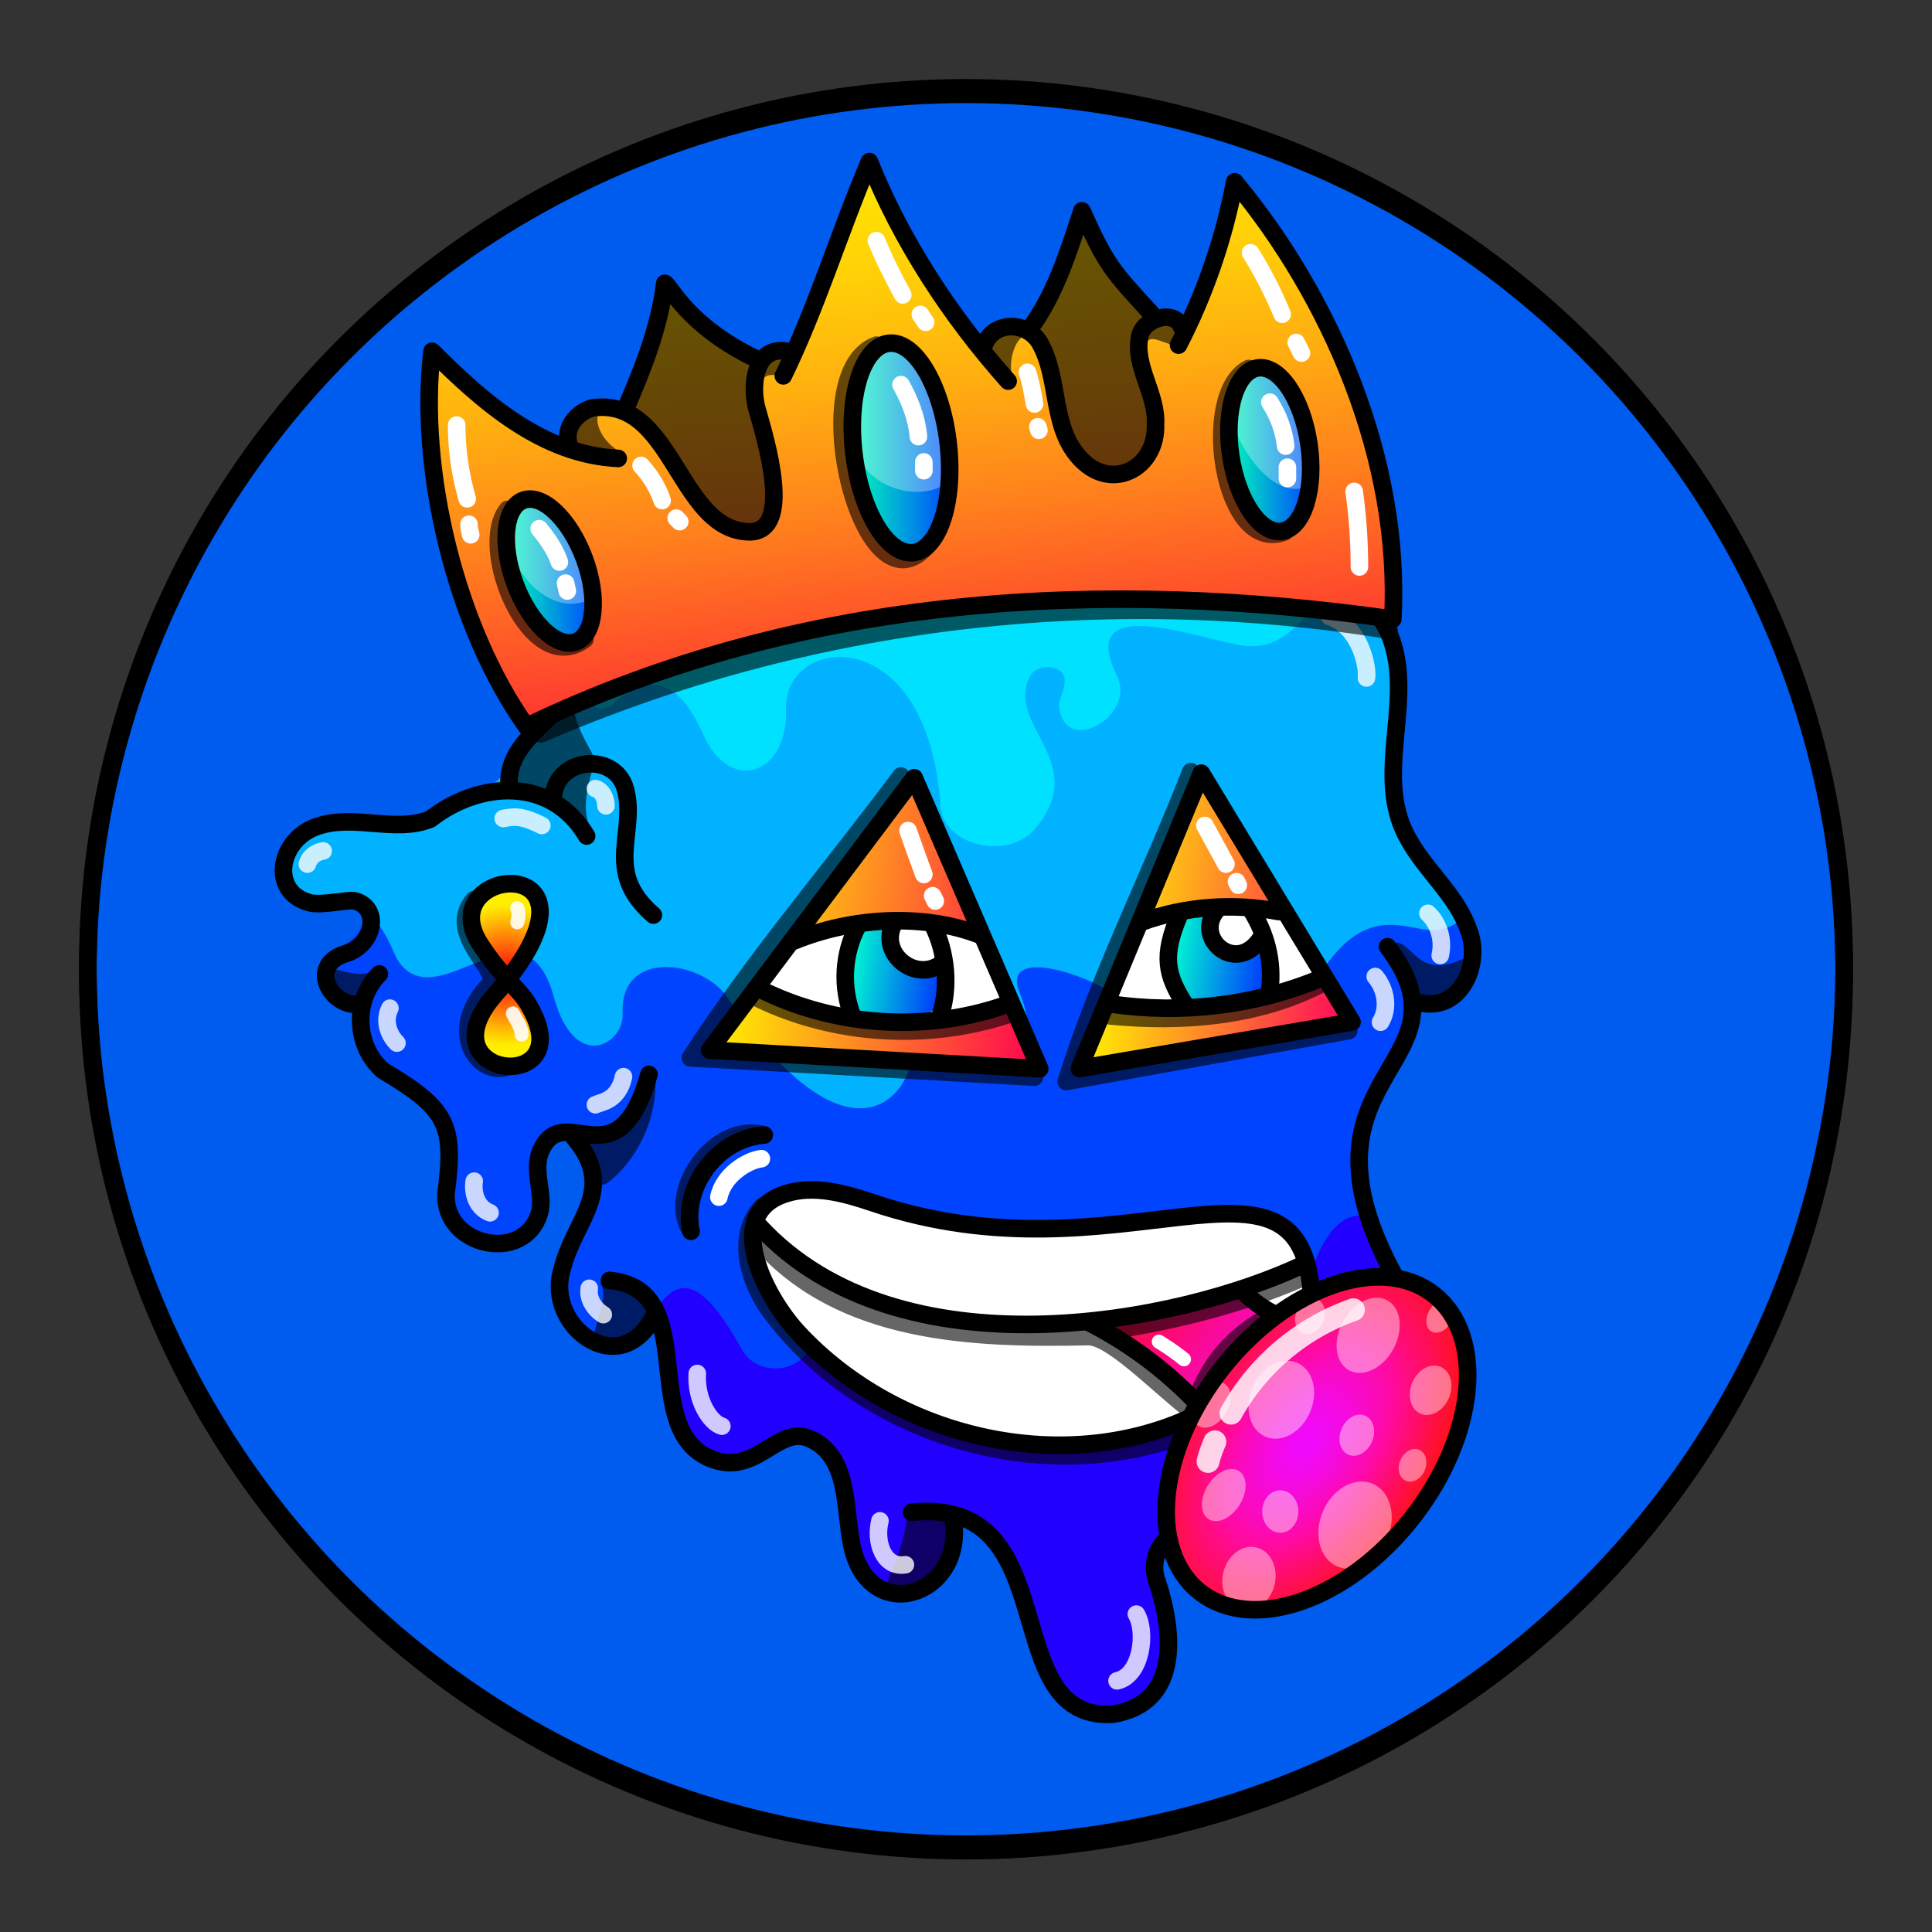 <svg version="1.1" id="Layer_1" xmlns="http://www.w3.org/2000/svg" x="0" y="0" viewBox="0 0 1100 1100" style="enable-background:new 0 0 1100 1100" xml:space="preserve" xmlns:xlink="http://www.w3.org/1999/xlink"><rect x="0" y="0" width="1100" height="1100" fill="#333333" stroke="none"/><style type="text/css">.st301{fill:#005BEF;stroke:#000000;stroke-width:10;stroke-linecap:round;stroke-linejoin:round;stroke-miterlimit:10;}</style><circle class="st301" cx="550" cy="553.7" r="500"/><path d="M327 702.4c-23 52 11 74 36.5 56.6 38.5-10-14 99.9 89.9 62.9 18 1 28 22 29.8 40.3 6.5 63 54 46 59 8 15.5-34 45 49 47 59.9 11 73 69 42 71 17.9 3-54-3-60.1 2-68.3 18.5-31 71 13 90.8-15.5 14-19.7-31-63.5 8-55.4 94 19 19-101 14-120.4l-448 14z" style="fill:#20f"/><path d="M779 692.9c-15-51 21-118 41.5-126.2 18.5-8 17-33 7-50.2h-620c7 18-39 32-21 49.2 18 5 21 39.9 57 63.2 14 20 3 51 19 69.1 35.8 38 46-25 41-34.3 4-39 44-11 23 38.7-23 53 14 74 32.5 61.5 16-11 25-65 63 3.8 11 21 47 11 39-13.5-18.5-58 50.7-32 59-10 5 12.5-8 31 8 37.1 35 13 37-31 29.9-42.8-17-28 17-34 27.5-21.8 11 12-18 33 11 43.2 14 5 34-4 32-21.1-1-8-29-43 22-38 39 4 71 91 97 20.6C752 709 762 688 779 692.9z" style="fill:#04f"/><path d="M828 516.5c-76-76 7-145.5-67-184.7l-436 55.5c-9 19.6-34 35-37 52.2-43 48-155 7-119 70.4 48-3 52 29 58 37.6 23 33 72-41 88.5 20.7 12 43 39.7 26 39 9.3-2-37.5 45-31 59.6-9.7 75 110 112 49 105 20.2-9-39.9 23.5-39 29-29.8 6 9.6-7 22-3 32.5 9 25 53.5 18 35.5-25.4-11-27 39-10.1 53 .5 45.5 35 86 35 120-14.2 25-37 47-22 61.5-22.1 6.9.1 21.9-3.5 12.9-13z" style="fill:#00b2ff"/><path d="M761 331.7c-16-9 41-64-36-85.8-22-4-44 9-66.5 6.3-44-5-80-74-127-43.1-68 59.6-71 20-121 36.5-19.6 10.9-9 38-5 47.6 12 24-91-35-78 91.2-1 11 12.5 24 21 16.6 26-23 41-7 52 17.3 15 34 48.5 23 47-14.9-1-42 80.7-51 88 55.6 1.5 22 37 31 53 13.8 34-39-17-59.7-2-87.9 4-7 18-7 19.6 1.3 1 6-4 12-3 17.7 5 26.5 43.5 3 33-18.9-25-49.9 50-19.8 73-17.2C734.5 370 743 348 761 331.7z" style="fill:#00e1ff"/><style>.st40{fill:none;stroke:#000;stroke-width:10;stroke-linecap:round;stroke-linejoin:round;stroke-miterlimit:10}.st98{opacity:.6;enable-background:new}</style><g id="Outline"><path class="st98" d="M793 537c-1 .7-1 2-.5 3 5 10 11 35 25 30 8-2 21-13 18-22.4-.5-1-2-2-3-1.5-26 12-28-11-39-9.4v.3zm-34 274.5c6 5 26 8 25-3-6-7-20.6-12-21.5-26C750 772 744 803 759 811.5zm-219.3 52s1 .5 1 .8c9 13.5-3 36-18 40-34 6-9-6-6-44 .3-5.3 22.3 2.7 23 3.2zM342 731c5 7-4 22-4 33 8 13 29.6-5 33-14.9 2-12-17-21-28-20.2-1 .1-1 1.1-1 2.1zm31-120.2c2 23-8 47-26 61.9-13 10.9-17.5-30.6-8-27.9 6 4.2 28-18.8 34-34zm-157-59.9c-8 6-17 3-25 1-11 5 4 20 13.5 16 5-4 12-9 12-15.7-.5-.2-1.5-.2-.5-1.3zM337 473c-6-10-3-23 0-34 0-1 0-2-.6-2-9-9-23 11-19.8 20.7C318 463 338 475 337 472.8v.2z"/><path class="st98" d="M326 392c-2 29 24 45 7 44-7 2-14 1-15 11-1 11-24 0-24.5-1.3C285 433 317 404.5 326 392zm103-118c-9.9-4-16-16-18-25-4-6-9.9 1-11 6-7 54 29.5 28 29 19zm293 9c16 21 29.5 12 40 20.7 3 4 1 9.6-1 14-3 9-13 9-20 4.1-14.5-5.8-22-22.2-19-38.8z"/><path class="st40" d="M347 729c53.5 5 15 86 59 102 25 9 37-19.8 55-11.9 23 10.1 19.6 40 24 60.7 9.6 46 63 29.6 58-12.8"/><path class="st40" d="M519 861c89-9 47.5 119 114.5 115 39-6 35-47 25-76.5-3-9 0-18.5 7-24.5 24.5-21 59 15.5 84-2.5 15-11 8-33-2-45-12-15 0-32 10-43"/><path class="st40" d="M790 539c53 69.8-64 71 8 194.5 6 14 11 32 11 48.5 0 32-49 47.5-61 16"/><path class="st40" d="M721 287c2 51 64 31 74 88 6 34-11.5 71 7 103 10 18 27 31.5 34 51 8 19-4 47-27 42"/><path class="st40" d="M407 290.6c-16-8-12-29.9-2-41 17-15 40.5-10 61-6 29.8 1 49-29 75-38 50-17 81 55 133 44 23-5 48-11 69 1 25 14 33 55 10 75"/><path class="st40" d="M428 278c-16 26.5-51 17.5-76 28.5-20 10.5-28 33-23 55 10 47-43 51-39 88m25 4.5c1.5-23 35-26 41-5 7 25-13 47 16 72"/><path class="st40" d="M334 476c-20-34-61-31.5-89-9.6-20 8-43-3-64 4-22 7-28 37-5 43.5 6.5 2 23-2 26-1 15 4 11 25-5 30-21 6-10 29 6 29"/><path class="st40" d="M216 554.5c-15 15-14 41 2 55 37 22 41 31 36 69.7-2 31 46 41 53.5 10 2-10.8-4-22 0-33 13-32 44 20 62-44.5"/><path class="st40" d="M327 647.9c25 29.7-.5 47-7 75-10 32.5 34 65 53 25"/><path d="M729 262.5c9 4 16 13 18 22.5m-193-68c12.5 2 24.5 8 34 16m9 9 3 3m-163 10c-5.5-.9-12 .6-15.5 4M362 319.6c-9 2-14 10.7-16 19M339 449c4 1 6 6 6 9.8M308.5 470c-12-6-16-5-22-4M175 492c1-4 5-7 9-7.5m38 89.5c-4 8 0 16 4 19.9m44 78.6c-1 6 1 15 9 18m76-77.5c-3 14-13 14.5-16 16m4.5 119.5c-5-3-9-9-8-15M397 782c-1 14.5 7 28 14 30m90 53.9c-3 12 2 27 14.5 25M636 957c14-3 17-28 11-38m96-60.1c1-7 0-14-4-19m46-49.1c8-6.5 9-25 3-39M786 582c5-8 3-19-3-26m37-12c2-8.5-.6-18-7-24m-56-169c18 6 22 30 21 35" style="opacity:.788;fill:none;stroke:#fff;stroke-width:10;stroke-linecap:round;stroke-linejoin:round;stroke-miterlimit:10;enable-background:new"/></g><radialGradient id="a11" cx="288.494" cy="554.914" r="39.332" gradientTransform="matrix(1 0 0 1.019 0 -10.236)" gradientUnits="userSpaceOnUse"><stop offset="0" style="stop-color:#f01"/><stop offset="1" style="stop-color:#fe0"/></radialGradient><path style="fill:url(#a11);stroke:#000;stroke-width:10;stroke-linecap:round;stroke-linejoin:round;stroke-miterlimit:10" d="M273 536.9c-28-45 82-54 9 29.2-42 48 48 58 20 7.9-3-6-8-11-13-16.2-4-4.8-8.9-9.8-16-20.9z"/><path d="M269.9 512.1c-17 19.7 16 41 9 48.3-25.5 26-7 53 10 47" style="opacity:.6;fill:none;stroke:#000;stroke-width:10;stroke-linecap:round;stroke-linejoin:round;stroke-miterlimit:10"/><path d="M294.5 517.1c1 2 1 5 0 8M292 577c2 4 5 8 5 12" style="opacity:.89;fill:none;stroke:#fff;stroke-width:8;stroke-linecap:round;stroke-linejoin:round;stroke-miterlimit:10"/><defs><radialGradient id="radial-gradientzaa" cx="765.67" cy="820.76" r="91.18" gradientTransform="matrix(-.16 .83 -1.38 -.03 2001.21 206.15)" gradientUnits="userSpaceOnUse"><stop offset="0" stop-color="#ef0aff"/><stop offset=".09" stop-color="#f10af6"/><stop offset=".24" stop-color="#f50add"/><stop offset=".44" stop-color="#fc0ab4"/><stop offset=".5" stop-color="#ff0aa5"/><stop offset="1" stop-color="#ff120a"/></radialGradient><linearGradient id="zaa" x1="655.87" y1="735.42" x2="729.22" y2="794.94" gradientUnits="userSpaceOnUse"><stop offset="0" stop-color="#ff0a47"/><stop offset="1" stop-color="#f30aff"/></linearGradient><style>.zaa-8{fill:#fff}.zaa-3,.zaa-4{fill:none;stroke-linecap:round;stroke-linejoin:round;stroke:#000;stroke-width:10px}.zaa-4{opacity:.6}.zaa-8{opacity:.42}</style></defs><path d="M746.8 738.6c-5.3-98.1-108.5-6-249.9-53.8-16-5.4-33.6-10.3-49.7-5.1-36.3 11.7-11.4 58.9 7 78.8 57 61.6 153.8 83 228.1 46.5Z" style="fill:#fff"/><path d="M735.1 749.8c-17.4 18.8-28.3 48.2-32.2 73.7-20.1-28.8-49-49.4-76.1-71.1 26.7-1.1 52.2-11.9 77.9-17.4 9.4 5.8 17 11.8 30.4 14.8Z" style="fill:url(#zaa)"/><path class="zaa-3" d="M746.8 738.6c-5.3-98.1-108.5-6-249.9-53.8-16-5.4-33.6-10.3-49.7-5.1-36.3 11.7-11.4 58.9 7 78.8 57 61.6 153.8 83 228.1 46.5"/><path class="zaa-3" d="M619.6 752.8a229 229 0 0 1 86 76m2.5-93.2a64.3 64.3 0 0 0 25.2 15.7M435.1 646.2c-26.5 2.1-46.7 28.8-41.7 54.8"/><path class="zaa-3" d="M743.1 719.5c-71.5 34.3-231 64.9-310.8-21.4"/><path class="zaa-4" d="M435.1 646.2c-28.1-8.1-56.3 32.7-41.7 54.8m41-14.5c-16.4 16.7-7.9 43.9 4.2 60.2 54.4 73.6 162.5 103.4 245.9 66.1 4.1 6.9 11.5 11.7 14 19.3 2.3 12 2.4 24.5 6 36.4"/><path class="zaa-4" d="M432.8 707.1c46.6 52.8 121.3 55.3 186.7 53.9 12.9-.2 37.2 25.2 58.1 41.8m63.3-75c-32.5 14.2-69.6 23.7-105 29.3m87.5-8.2c-21.3 11.1-35.9 28.5-42.5 49.3"/><path d="M433.5 659.7c-8 .9-21.7 9.4-24.2 21.9" style="stroke:#fff;stroke-width:10px;fill:none;stroke-linecap:round;stroke-linejoin:round"/><path d="M659.8 763.9a134.8 134.8 0 0 1 14.3 10" style="stroke-width:8px;stroke:#fff;fill:none;stroke-linecap:round;stroke-linejoin:round"/><ellipse cx="749.8" cy="821.8" rx="107.7" ry="68.9" transform="rotate(-51.8 749.772 821.786)" style="fill:url(#radial-gradientzaa)"/><ellipse class="zaa-8" cx="711.3" cy="899.3" rx="18.2" ry="15" transform="rotate(-76.7 710.867 899.148)"/><ellipse class="zaa-8" cx="778.7" cy="759.5" rx="22.7" ry="16.3" transform="rotate(-61.4 779.5 759.65)"/><ellipse class="zaa-8" cx="814.3" cy="791" rx="14.5" ry="11.3" transform="rotate(-66.8 814.833 791.109)"/><ellipse class="zaa-8" cx="771.4" cy="867.8" rx="25.6" ry="19.9" transform="rotate(-66.8 771.867 867.986)"/><ellipse class="zaa-8" cx="729.4" cy="796.5" rx="22.9" ry="17.8" transform="rotate(-66.8 729.813 796.628)"/><ellipse class="zaa-8" cx="772.3" cy="816.6" rx="12.1" ry="9.4" transform="rotate(-66.8 772.817 816.715)"/><ellipse class="zaa-8" cx="729.3" cy="861" rx="12.1" ry="10.3" transform="rotate(-89.8 728.925 860.985)"/><ellipse class="zaa-8" cx="804.1" cy="833.8" rx="9.6" ry="7.5" transform="rotate(-66.8 804.545 833.937)"/><ellipse class="zaa-8" cx="745.6" cy="748.9" rx="10.5" ry="8.1" transform="rotate(-66.8 746.123 748.958)"/><ellipse class="zaa-8" cx="689.9" cy="800.7" rx="14.1" ry="9.5" transform="rotate(-59 689.062 800.39)"/><ellipse class="zaa-8" cx="696.7" cy="851.2" rx="16.2" ry="10.6" transform="rotate(-58 696.756 851.168)"/><ellipse class="zaa-8" cx="819.8" cy="748.9" rx="10" ry="7" transform="rotate(-60.3 820.367 749.004)"/><ellipse class="zaa-3" cx="749.8" cy="821.8" rx="107.7" ry="68.9" transform="rotate(-51.8 749.772 821.786)"/><path d="M770.6 745.7a128.4 128.4 0 0 0-69.7 58.9m-9.2 16.3a74.3 74.3 0 0 0-3.9 11.2" style="stroke-width:13px;opacity:.82;stroke:#fff;fill:none;stroke-linecap:round;stroke-linejoin:round"/><style>.st114,.st40{fill:none;stroke-width:10;stroke-linecap:round;stroke-linejoin:round;stroke-miterlimit:10;stroke:#000}.st114{opacity:.6}</style><g id="pyramid_eyes"><linearGradient id="SVGID_00000087410782692247136030000000956565439834726541_" gradientUnits="userSpaceOnUse" x1="414.243" y1="543.244" x2="593.219" y2="543.244" gradientTransform="matrix(1.032 .16 -.159 1.028 76.34 -111.374)"><stop offset="0" style="stop-color:#fff200"/><stop offset="1" style="stop-color:#ff0051"/></linearGradient><path style="fill:url(#SVGID_00000087410782692247136030000000956565439834726541_)" d="M520.5 442.8 404 597.9l188 10.6z"/><linearGradient id="SVGID_00000168831845365355998570000006909071484893893810_" gradientUnits="userSpaceOnUse" x1="614.824" y1="519.499" x2="758.908" y2="519.499" gradientTransform="matrix(1.032 .16 -.159 1.028 76.34 -111.374)"><stop offset="0" style="stop-color:#fff200"/><stop offset="1" style="stop-color:#ff005e"/></linearGradient><path style="fill:url(#SVGID_00000168831845365355998570000006909071484893893810_)" d="m684 440.2-69.5 168.2 155.3-26.5z"/><path class="st114" d="M513 441.8c-39.9 53.5-84 105-120 160.5l196 11m89-174c-23 59-52 116-71 176.5l161-29"/><path class="st114" d="M432 568.7c44 21 96 24 142 9m58 .7c41 4 84 .5 120-18"/><path d="M633 568c32 9 91 3 118-16.2l-22-37.3-78 8.3-18 45.2zm-198-6.2c41 21 95 25 137 6.1l-16-41.4-98 3.7-23 31.6z" style="fill:#fff"/><linearGradient id="SVGID_00000104687410609106255600000008005634098492869297_" gradientUnits="userSpaceOnUse" x1="653.571" y1="533.828" x2="709.977" y2="533.828" gradientTransform="matrix(1.032 .16 -.159 1.028 76.34 -111.374)"><stop offset="0" style="stop-color:#00ffd0"/><stop offset="1" style="stop-color:#002fff"/></linearGradient><path style="fill:url(#SVGID_00000104687410609106255600000008005634098492869297_)" d="M676 520.8c-13 12-29 68 37 46.3 14-3 10.7-21 5-29.7-16.5 12-32-.9-28-18.9l-14 2.3z"/><linearGradient id="SVGID_00000092416489060258335420000012955109637503799733_" gradientUnits="userSpaceOnUse" x1="481.368" y1="567.233" x2="535.584" y2="567.233" gradientTransform="matrix(1.032 .16 -.159 1.028 76.34 -111.374)"><stop offset="0" style="stop-color:#00ffd0"/><stop offset="1" style="stop-color:#002fff"/></linearGradient><path style="fill:url(#SVGID_00000092416489060258335420000012955109637503799733_)" d="M491 527.2c-11 15-17 51 9.9 52.4 24 2 43.5-2 34-29.8-31 2-30.8-17-25-25.1l-18.9 2.5z"/><path d="M517 472.9c3 8.5 6 17 9 25m5 12.1 1.5 3M686 470l12 22m6 10 1 2" style="fill:none;stroke:#fff;stroke-width:10;stroke-linecap:round;stroke-linejoin:round;stroke-miterlimit:10"/><path class="st40" d="M558.5 532.6c-33-13-74-10-106 3m123 35.5c-46 17-99 14-143-8M728 519c-26-5-53-3-78 6m103 31.6c-38 16-80 21-121 15"/><path class="st40" d="M488.5 526.9c-8.5 16-9.6 35-3 52m45.5-52.5c8 16 9.9 36 4 53"/><path class="st40" d="M509 525.7c-9 17 12 34 27 23m135.5-27.8c-10 23.5-7.5 34 3 50.7m37.5-54c9 14 13 30 11 46"/><path class="st40" d="M693 517.9c-14 16 11 38 25 16m-197.5-91.1L404 597.9l188 10.6z"/><path class="st40" d="m684 440.2-69.5 168.2 155.3-26.5z"/></g><style>.st40{fill:none;stroke:#000;stroke-width:10;stroke-linecap:round;stroke-linejoin:round;stroke-miterlimit:10}</style><g id="Galaxy_Crown"><linearGradient id="SVGID_00000129190531900010010780000008211493552199069579_" gradientUnits="userSpaceOnUse" x1="495.731" y1="1031.076" x2="535.731" y2="648.076" gradientTransform="matrix(1 0 0 -1 0 1100)"><stop offset="0" style="stop-color:#ffea00"/><stop offset=".093" style="stop-color:#ffe302"/><stop offset=".23" style="stop-color:#ffcf07"/><stop offset=".395" style="stop-color:#ffae10"/><stop offset=".581" style="stop-color:#ff801d"/><stop offset=".786" style="stop-color:#ff452d"/><stop offset="1" style="stop-color:#ff0040"/></linearGradient><path style="fill:url(#SVGID_00000129190531900010010780000008211493552199069579_)" d="M298 414c149.8-77 330-85 494-62 6-85-26-182-88-242-3 27-13 53.5-28 76-26-7-53-48-58-61.8-7 17-16 51-31 61-11 0-21.5-.8-31 8-24-29.7-45-62-62-97-13 33-24 67-39 99.2-31 20.9-60-15.5-75-32-6 22-9 53-26 69-14-2-29 4-33 19-28-9-52-29-74-46.9-13 73.5 15 143 51 209.5z"/><path d="M577.5 217c-6-10 3-37.5 16-21.9 7 19 4 41 14.5 58 23 36 60 3 46-30.8-6-39 1-29 15-25.5 6-4 3-17-3.5-17.9-30-6-32-43-50-56-29.9 106-39.6 38-56.5 74m-204 61.6c-24.5-13-17-43 9.5-17 19.5 13.5 45 89.9 74 52 17-22.5-25-87.5 6-79.3 0-12 15-15-9.6-12-20.7-5-39-20.6-54-35-11 30-17 64-29 62-15-3-29.8 10-29 25" style="opacity:.6;enable-background:new"/><linearGradient id="SVGID_00000019662561078124328900000009874137589085370762_" gradientUnits="userSpaceOnUse" x1="484.984" y1="845.11" x2="541.002" y2="845.11" gradientTransform="matrix(1 0 0 -1 0 1100)"><stop offset="0" style="stop-color:#00ffb7"/><stop offset="1" style="stop-color:#0048ff"/></linearGradient><path style="fill:url(#SVGID_00000019662561078124328900000009874137589085370762_)" d="M486 258c-4-33 5-61 20-62.8 15-2 30 23.5 34 56.4s-5 61-20 63c-15 1.4-30-23.6-34-56.6z"/><linearGradient id="SVGID_00000159439059309634084680000001970710607329571458_" gradientUnits="userSpaceOnUse" x1="288.032" y1="774.971" x2="338.199" y2="774.971" gradientTransform="matrix(1 0 0 -1 0 1100)"><stop offset="0" style="stop-color:#00ffb7"/><stop offset="1" style="stop-color:#0048ff"/></linearGradient><path style="fill:url(#SVGID_00000159439059309634084680000001970710607329571458_)" d="M294 332.5c-8-22-6-44 5-48 10.9-4 26 11 35 33 8 22 6 44-5 48-12 4.2-27-10.5-35-33z"/><linearGradient id="SVGID_00000124848668680866045530000001350187592146382249_" gradientUnits="userSpaceOnUse" x1="699.174" y1="843.9" x2="746.034" y2="843.9" gradientTransform="matrix(1 0 0 -1 0 1100)"><stop offset="0" style="stop-color:#00ffb7"/><stop offset="1" style="stop-color:#0048ff"/></linearGradient><path style="fill:url(#SVGID_00000124848668680866045530000001350187592146382249_)" d="M701 259.5c-3.5-26 3-48 15-49.8s25 17.5 29 43c4 26-3 48-15 49.8s-25.5-17.5-29-43z"/><path d="M701 234c1 17 21 48 40 44 12-84-40-74-40-44.2v.2zm-211.1 29c12 18.5 37.5 21 49 12 5.1-112.5-68.9-90-49-12zM294 292.9c-13 22 14 58 39 49.6 13-12.7-23.3-76.5-39-49.6z" style="opacity:.31;fill:#fff;enable-background:new"/><path class="st40" d="M300 414c-40.7-57-62-147-54-214 29 29 63 59 106 61"/><path class="st40" d="M324 253c-3-9 4-18 13-20.7 46-7 49 69 89 70.5 26.5 1 9.8-53 5-69.9-4-14-.9-39 20.5-32"/><path class="st40" d="M446 214c19-39 32-82 49-122 18 45 46 88 79 125"/><path class="st40" d="M559.9 198c4-15 24-16 32-3 12 21 6 49 24 67s43 4 42-20.5c1-17-12.5-33-9-50 2-10 19.7-16 24-5"/><path class="st40" d="M671 196.5c15-29 26-61 32-93 54 65 95 157.5 90 249-163-23-335-15-493 61M356.5 232c9.9-23 19-46 22-70.7 3 1 12.5 24 52 43"/><path class="st40" d="M586.5 187c14.5-19.8 22-44 29.5-67 14 31 17 34 39.5 58.5"/><ellipse transform="rotate(-6.735 513.282 255.02)" cx="513" cy="255" rx="27" ry="60" style="fill:none;stroke:#000;stroke-width:10;stroke-linecap:round;stroke-linejoin:round;stroke-miterlimit:10"/><ellipse transform="rotate(-20.437 313.317 325.182)" cx="313" cy="325" rx="21" ry="43" style="fill:none;stroke:#000;stroke-width:10.001;stroke-linecap:round;stroke-linejoin:round;stroke-miterlimit:10.001"/><ellipse transform="rotate(-8.378 722.899 256.192)" cx="723" cy="256" rx="22.5" ry="47" style="fill:none;stroke:#000;stroke-width:10;stroke-linecap:round;stroke-linejoin:round;stroke-miterlimit:10"/><path d="M289 290c-18 22 13 97 44 74m166-167.5c-43 16-7 159 30 113m182-99.7c-28.5 14-15 107 20.5 93m59.5 56.1c-163-26.5-331-7-483 59" style="opacity:.6;enable-background:new;fill:none;stroke:#000;stroke-width:10;stroke-linecap:round;stroke-linejoin:round;stroke-miterlimit:10"/><path d="M712 143.9c7 11 13 23 18 35m8 16.1 3 6m-242-64c4.5 11 9.6 21 15 30.9m10 11.1 3 4.5M260 242c0 14 2 28 6 42m1 14.5c0 2 .5 4 1 6m97-39.5c5.5 6 9.7 13 12 20m8 10 2 2m198-85c2 6 3 12 4 18m1.9 13 .6 2M771 279.8c2 14 3 29 3 43M723 229c5 8 8 16 9 25m1 12v6.5M513 219c5 9 9 19 9.9 29.6M526 263v5m-219 33c5 6 9 12 11.5 19m3.5 12 1 4.5" style="fill:none;stroke:#fff;stroke-width:10;stroke-linecap:round;stroke-linejoin:round;stroke-miterlimit:10"/></g><circle cx="550" cy="550" r="500" style="fill:none;stroke:#000;stroke-width:10;stroke-linecap:round;stroke-linejoin:round;stroke-miterlimit:10"/></svg>